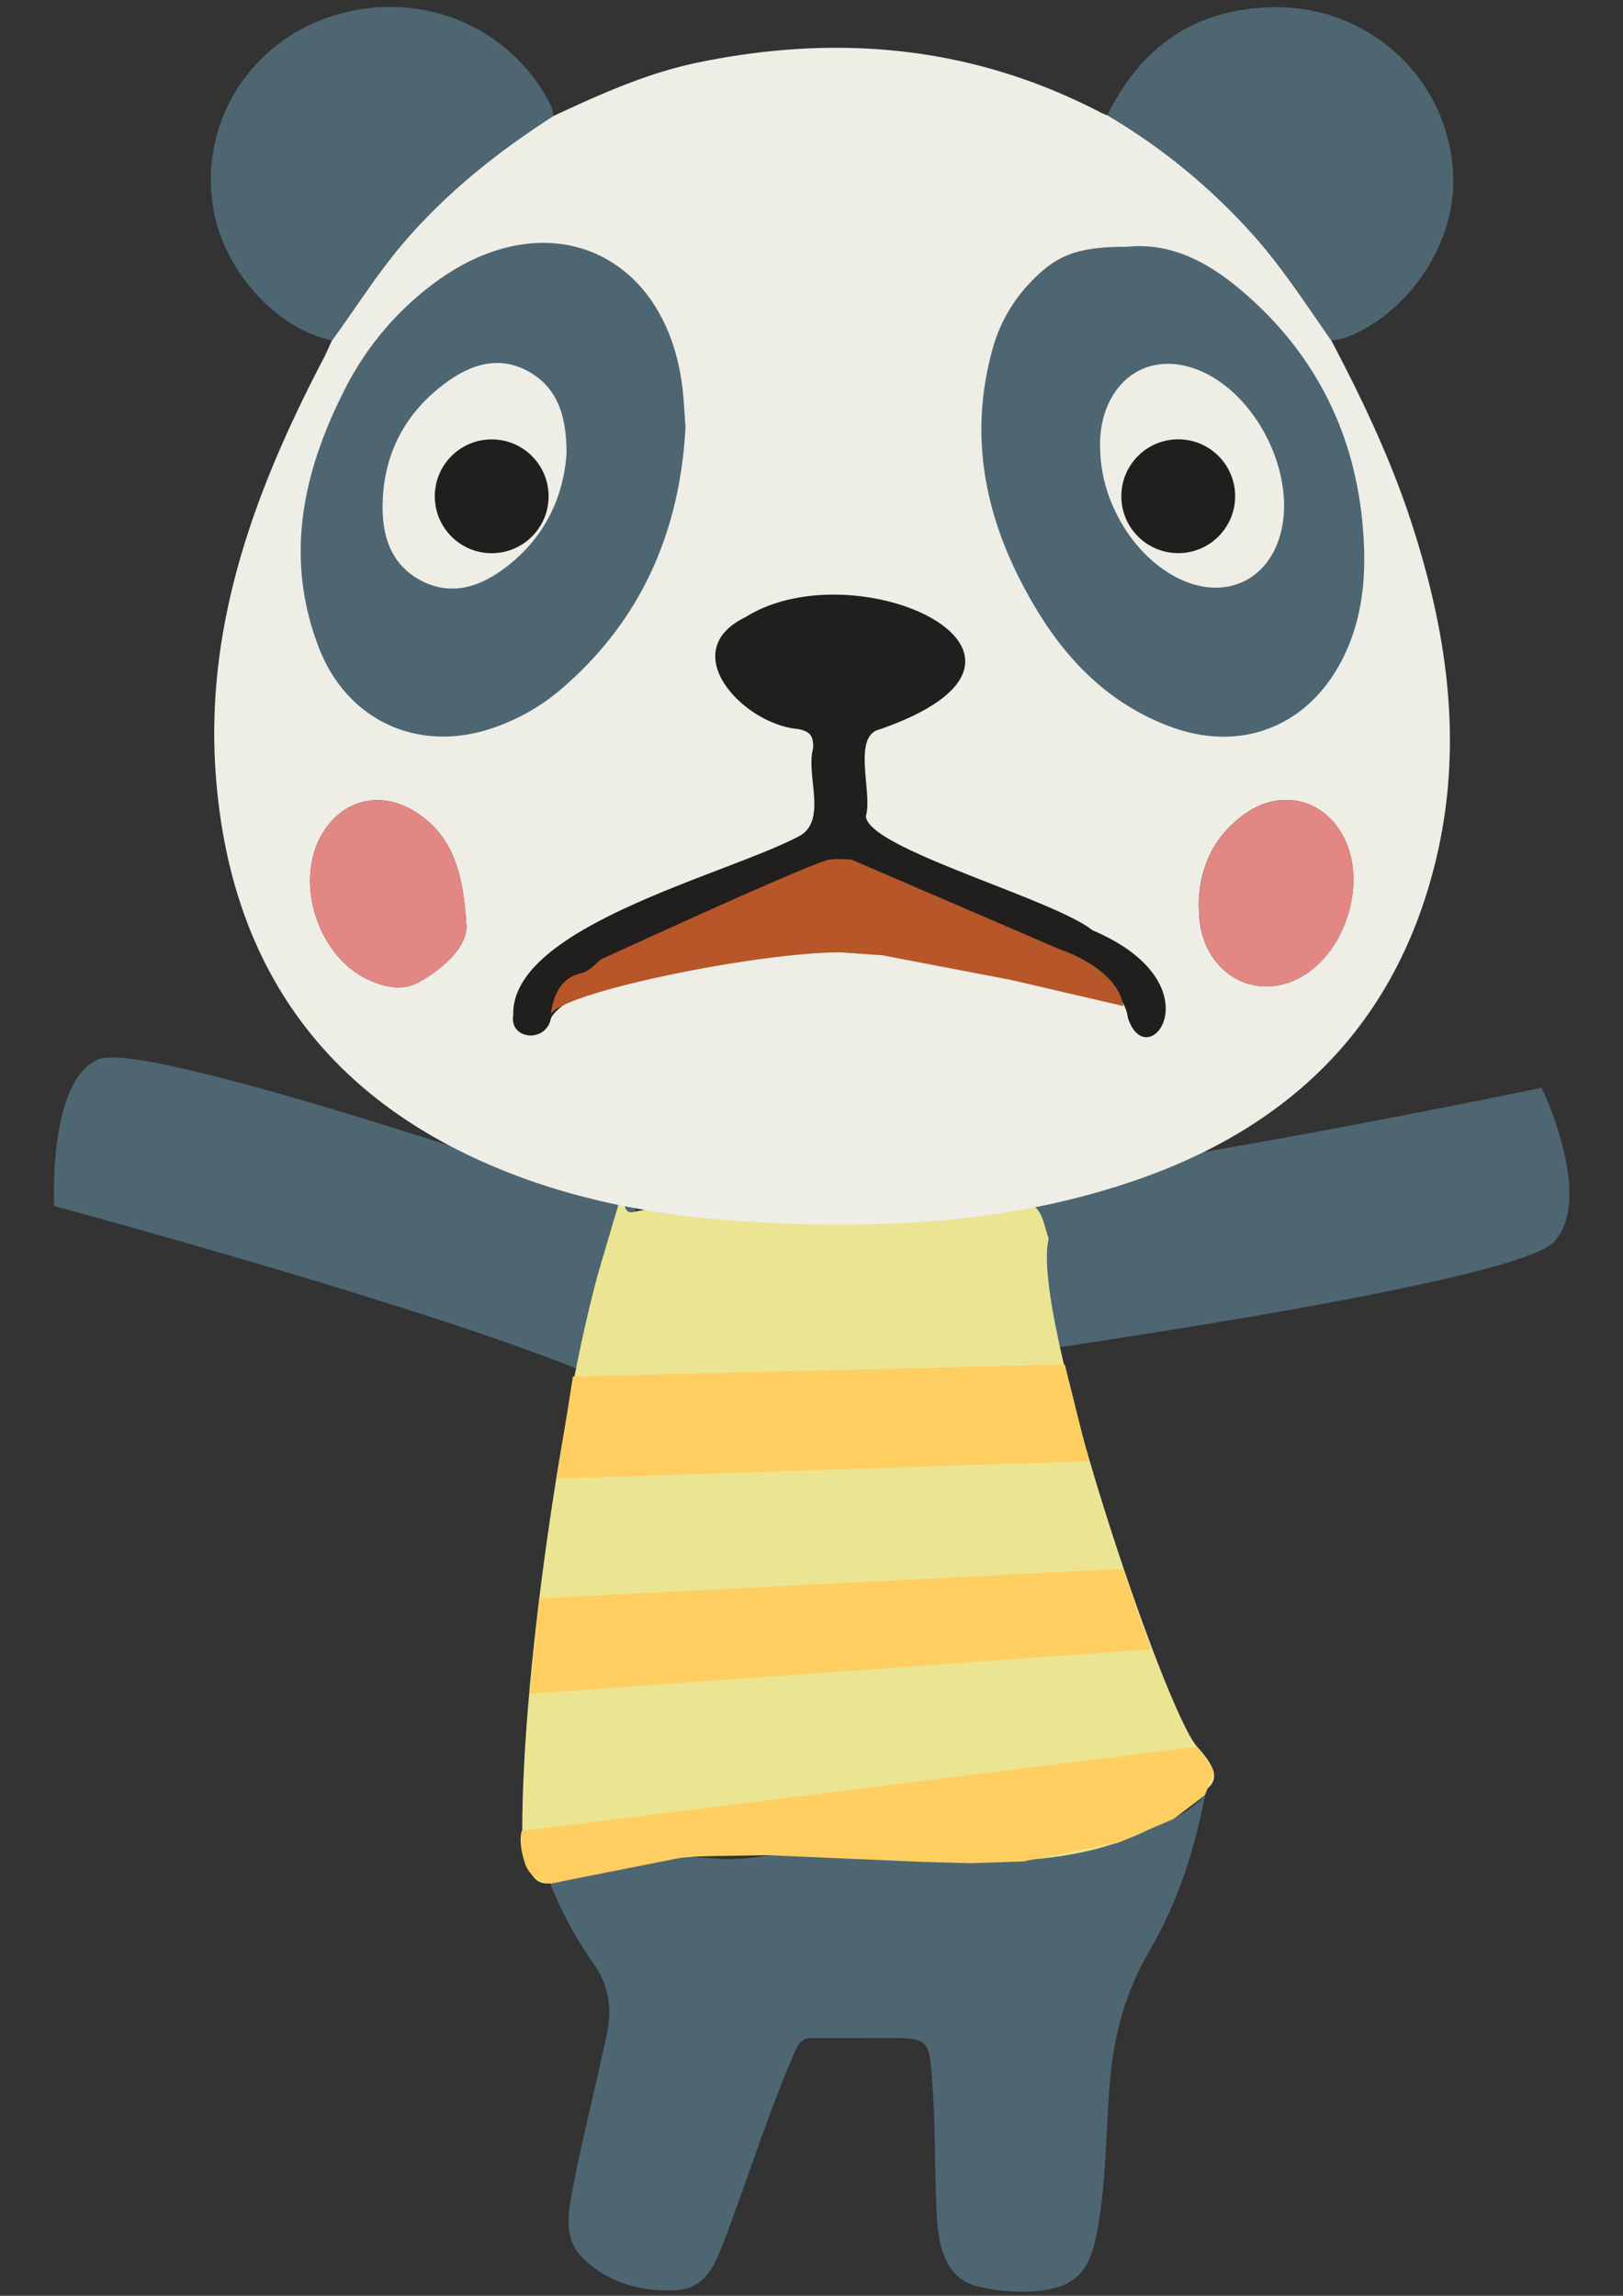 <svg xmlns="http://www.w3.org/2000/svg" viewBox="0 0 595.28 841.89"><rect x="0" y="0" width="595.28" height="841.89" fill="#333333" stroke="none"/><defs><style>.cls-1{fill:#4e6672;}.cls-2{fill:#ebe593;}.cls-3{fill:#fecf60;}.cls-4{fill:#eeede6;}.cls-5{fill:#e38785;}.cls-6{fill:#201f1e;}.cls-7{fill:none;}.cls-8{fill:#b65629;}</style></defs><g id="Layer_1" data-name="Layer 1"><path class="cls-1" d="M357.07,498.59s197.66-27.17,212.81-43.12-4.43-56.57-4.43-56.57-45.48,9.47-97,18.8c-65.89,11.93-141.68,23.63-144.87,15C317.9,417.34,357.07,498.59,357.07,498.59Z"/><path class="cls-1" d="M233,442.86S54.51,380.56,36,388.48s-16.14,53.77-16.14,53.77,42.2,11.39,89.51,25.57C169.83,486,238.71,508.66,238.4,518,237.84,534.54,233,442.86,233,442.86Z"/><path class="cls-1" d="M194.35,661.54c4.62,2.19,18.67,9.85,23.83,11.25,14.14,3.84,28.19,8,43,8.63a5.78,5.78,0,0,1,.72,0c14.34,2.26,44.39-6.73,49.31-6.6,22.14.58,42.22,8.36,64.32,7.73,4.52-.13,27.81-6.19,38.57-9.7,9.66-3.15,19.62-5.68,27.88-14.56-4.07,21.13-10.32,39.85-20.41,57.14-8.15,14-12.56,28.94-14.19,45-2,20.06-1.29,40.38-5.47,60.23-2.87,13.66-8.78,18.47-22.9,19.62a69.25,69.25,0,0,1-19.83-1.72c-9.68-2-14.6-10.28-15.48-24.38-1-16.17-.47-32.37-1.64-48.58-1.31-18.22-.5-18.28-18.71-18.25-8.35,0-16.7.18-25,0-3.71-.11-5.23,1.31-6.69,4.7-9.82,22.63-17.14,46.18-25.88,69.2-3.31,8.7-6.71,18.15-18,18.61-12.93.54-25.28-2.82-34.47-12.3-6.82-7-4.8-16.81-3.17-25.29,3.6-18.81,8.43-37.39,12.39-56.14,1.91-9,1.18-17.4-4.63-25.7-12.36-17.68-20.76-37.25-23.42-58.94Z"/><path class="cls-2" d="M436,661.28c-53.14,44-147.47,2.41-227.25,27.78-11.35,3.62-13.58,1.66-17.11-10.3C190.15,618,207.54,506.81,220.45,463.3S224.91,446,232,444.52c50.08-10.47,94.86-.92,143.34-3.16,6.89-.32,7.33,7.46,9.3,12.93-7,26.93,42.56,173.12,54.44,186.25S443.54,655,436,661.28Z"/><polygon class="cls-3" points="210.13 504.79 390.54 500.35 399.41 535.85 204.21 542.25 210.13 504.79"/><polygon class="cls-3" points="197.8 586.13 411.74 575.28 422.09 604.86 194.35 621.12 197.8 586.13"/><path class="cls-3" d="M191.39,671.4l247.73-30.86,6.13,9.17-3.3,8.61L430.47,667l-20.71,8.87-34.26,6.74-19.47.65-17.74-.49-56.69-2.46-29.58.49-49.78,9.86a10.77,10.77,0,0,1-9.86-7.89C189.92,674.85,191.39,671.4,191.39,671.4Z"/></g><g id="Layer_2" data-name="Layer 2"><path class="cls-4" d="M517.53,191.18c-7.58-23.13-18-45-29.27-66.39-8.84-12.63-17.19-25.58-27.37-37.24a224.07,224.07,0,0,0-54.71-45.29,17.07,17.07,0,0,1-2-.75c-47-24.62-96.42-29.21-147.84-18.66-18.88,3.87-36.23,11.7-53.51,19.77-20.25,13-38.92,27.85-54.67,46.2-9.73,11.35-17.61,24-26.39,36-1.14,2.41-2.17,4.88-3.41,7.24-24.8,47.53-43.19,97-39.25,151.66,4.84,67.16,37.28,116,99.91,143.18,31.44,13.69,64.7,19.44,98.69,21.3,47.37,2.6,94.3.12,139.56-15.64,56.84-19.78,94.88-57.46,109.33-116.95C536.87,273.19,530.9,232,517.53,191.18ZM153.44,360.26c-6.1,3.34-13,1.64-19.16-1.4C117.09,350.38,108.6,325.22,117,308c7.19-14.79,22.7-18.95,36.37-9.61,11.91,8.11,16.36,20.07,17.63,40.18C172,345.93,164.18,354.37,153.44,360.26ZM479,357.16c-16.75,11-36.41,1.23-39-19.33-.23-1.93-.2-3.91-.32-6.05.22-13.7,5.46-25.09,16.86-33.27,13.75-9.85,30.38-5.18,37.13,10.27C500.64,324.65,493.68,347.57,479,357.16Z"/><path class="cls-1" d="M488.25,124.79c-8.82-12.63-17.18-25.58-27.36-37.24a224.22,224.22,0,0,0-54.71-45.28c12.54-25.84,33.21-39.54,61.9-39.61,36.86-.08,65.86,29.71,64.89,65.65-.62,23.42-17.8,47.54-39.7,55.61A27.58,27.58,0,0,1,488.25,124.79Z"/><path class="cls-1" d="M202.79,42.61c-20.25,13-38.92,27.86-54.67,46.22-9.74,11.34-17.61,24-26.39,36-19.8-4-38.49-24.59-43-45.77-6.84-32.46,12.16-61.73,39.7-72,32.14-12,66.46.52,82.45,29.35C202,38.42,203,40.31,202.79,42.61Z"/><path class="cls-5" d="M439.72,331.78c.22-13.7,5.47-25.09,16.86-33.26,13.76-9.86,30.38-5.19,37.13,10.26,6.93,15.87,0,38.79-14.69,48.38-16.75,11-36.4,1.23-39-19.32C439.8,335.9,439.83,333.92,439.72,331.78Z"/><path class="cls-5" d="M171,338.52c1,7.41-6.79,15.85-17.53,21.75-6.1,3.34-13,1.63-19.17-1.41C117.1,350.38,108.59,325.21,117,308c7.18-14.78,22.7-18.94,36.37-9.6C165.24,306.47,169.7,318.42,171,338.52Z"/><path class="cls-6" d="M202,373.73c-2,8.91-15.3,7.46-13.75-1.54-.82-32.63,78.91-51.55,105.27-65.78,9.9-6,2-22.09,4.7-31.93.18-4.28-.82-6.3-5.55-7.14-20-1.74-45.27-28.49-19.18-41.06,40.87-25.56,126.85,14.2,49.1,41.21-10.17,2.44-2.47,23.4-5,31.74.32,11.82,68.3,30.2,83.12,41.91,46.49,19.8,20,54.22,12.95,32-2.76-24.11-79-42.75-101.13-56.32a9.28,9.28,0,0,0-8.07-.1C274.86,330.19,204,364.73,202,373.73Z"/><path class="cls-7" d="M234,352.93c0-.92,62.52-1.67,139.79-1.67"/><path class="cls-8" d="M412,368.92l-41.25-9.59-47-9-15.53-1.1c-30.7,0-103.68,14.95-106.28,23,.54-2.62,1.37-12.9,10.87-15.25,4.36-1.08,6-4.43,8.1-5.38,19.16-8.81,78.92-36.08,83.47-36.39a36.24,36.24,0,0,1,8.07.08l76.2,32.81S409.78,354.72,412,368.92Z"/><path class="cls-1" d="M251.44,156.49c-2,38.27-16.17,71.31-46.27,96.77a75.87,75.87,0,0,1-23.54,13.4c-27.56,9.89-54.26-2-64.74-29.32-12.51-32.59-6-63.63,9.07-93.55a110.37,110.37,0,0,1,35.51-41.57C201.8,74,244.26,93,250.28,142,250.85,146.57,251,151.24,251.44,156.49ZM207.81,166c-.11-13.31-3.11-23.72-14-29.79-10.25-5.71-20.32-2.86-29.1,3.31-16.09,11.32-24.51,27.25-24.37,47,.07,10.95,3.63,21,14.25,26.47,11,5.63,21.16,2.27,30.29-4.47C199.64,197.58,206.75,182.48,207.81,166Z"/><path class="cls-1" d="M413.42,90.5c16.45-1.7,30.26,6,42.53,16.56,26.39,22.63,41,51.77,43.9,86.22,1.39,16.25.38,32.6-7.18,47.84-12.33,24.86-36.81,35-62.93,25.52-22.28-8.1-38.09-23.9-49.94-43.76-17.34-29.06-25.06-60-16.07-93.68a57.13,57.13,0,0,1,12.07-23.31C386.52,93.68,394.47,90.47,413.42,90.5Zm-9.91,73.69c.08,20.58,13.4,41.62,30.94,48.91,15.77,6.54,30.58-.62,35.12-17,6.21-22.37-9.06-52.52-30.73-60.67-14.87-5.59-28.36.75-33.53,15.73A37.4,37.4,0,0,0,403.51,164.19Z"/><circle class="cls-6" cx="180.34" cy="182" r="20.87"/><circle class="cls-6" cx="432.15" cy="181.97" r="20.87"/></g></svg>